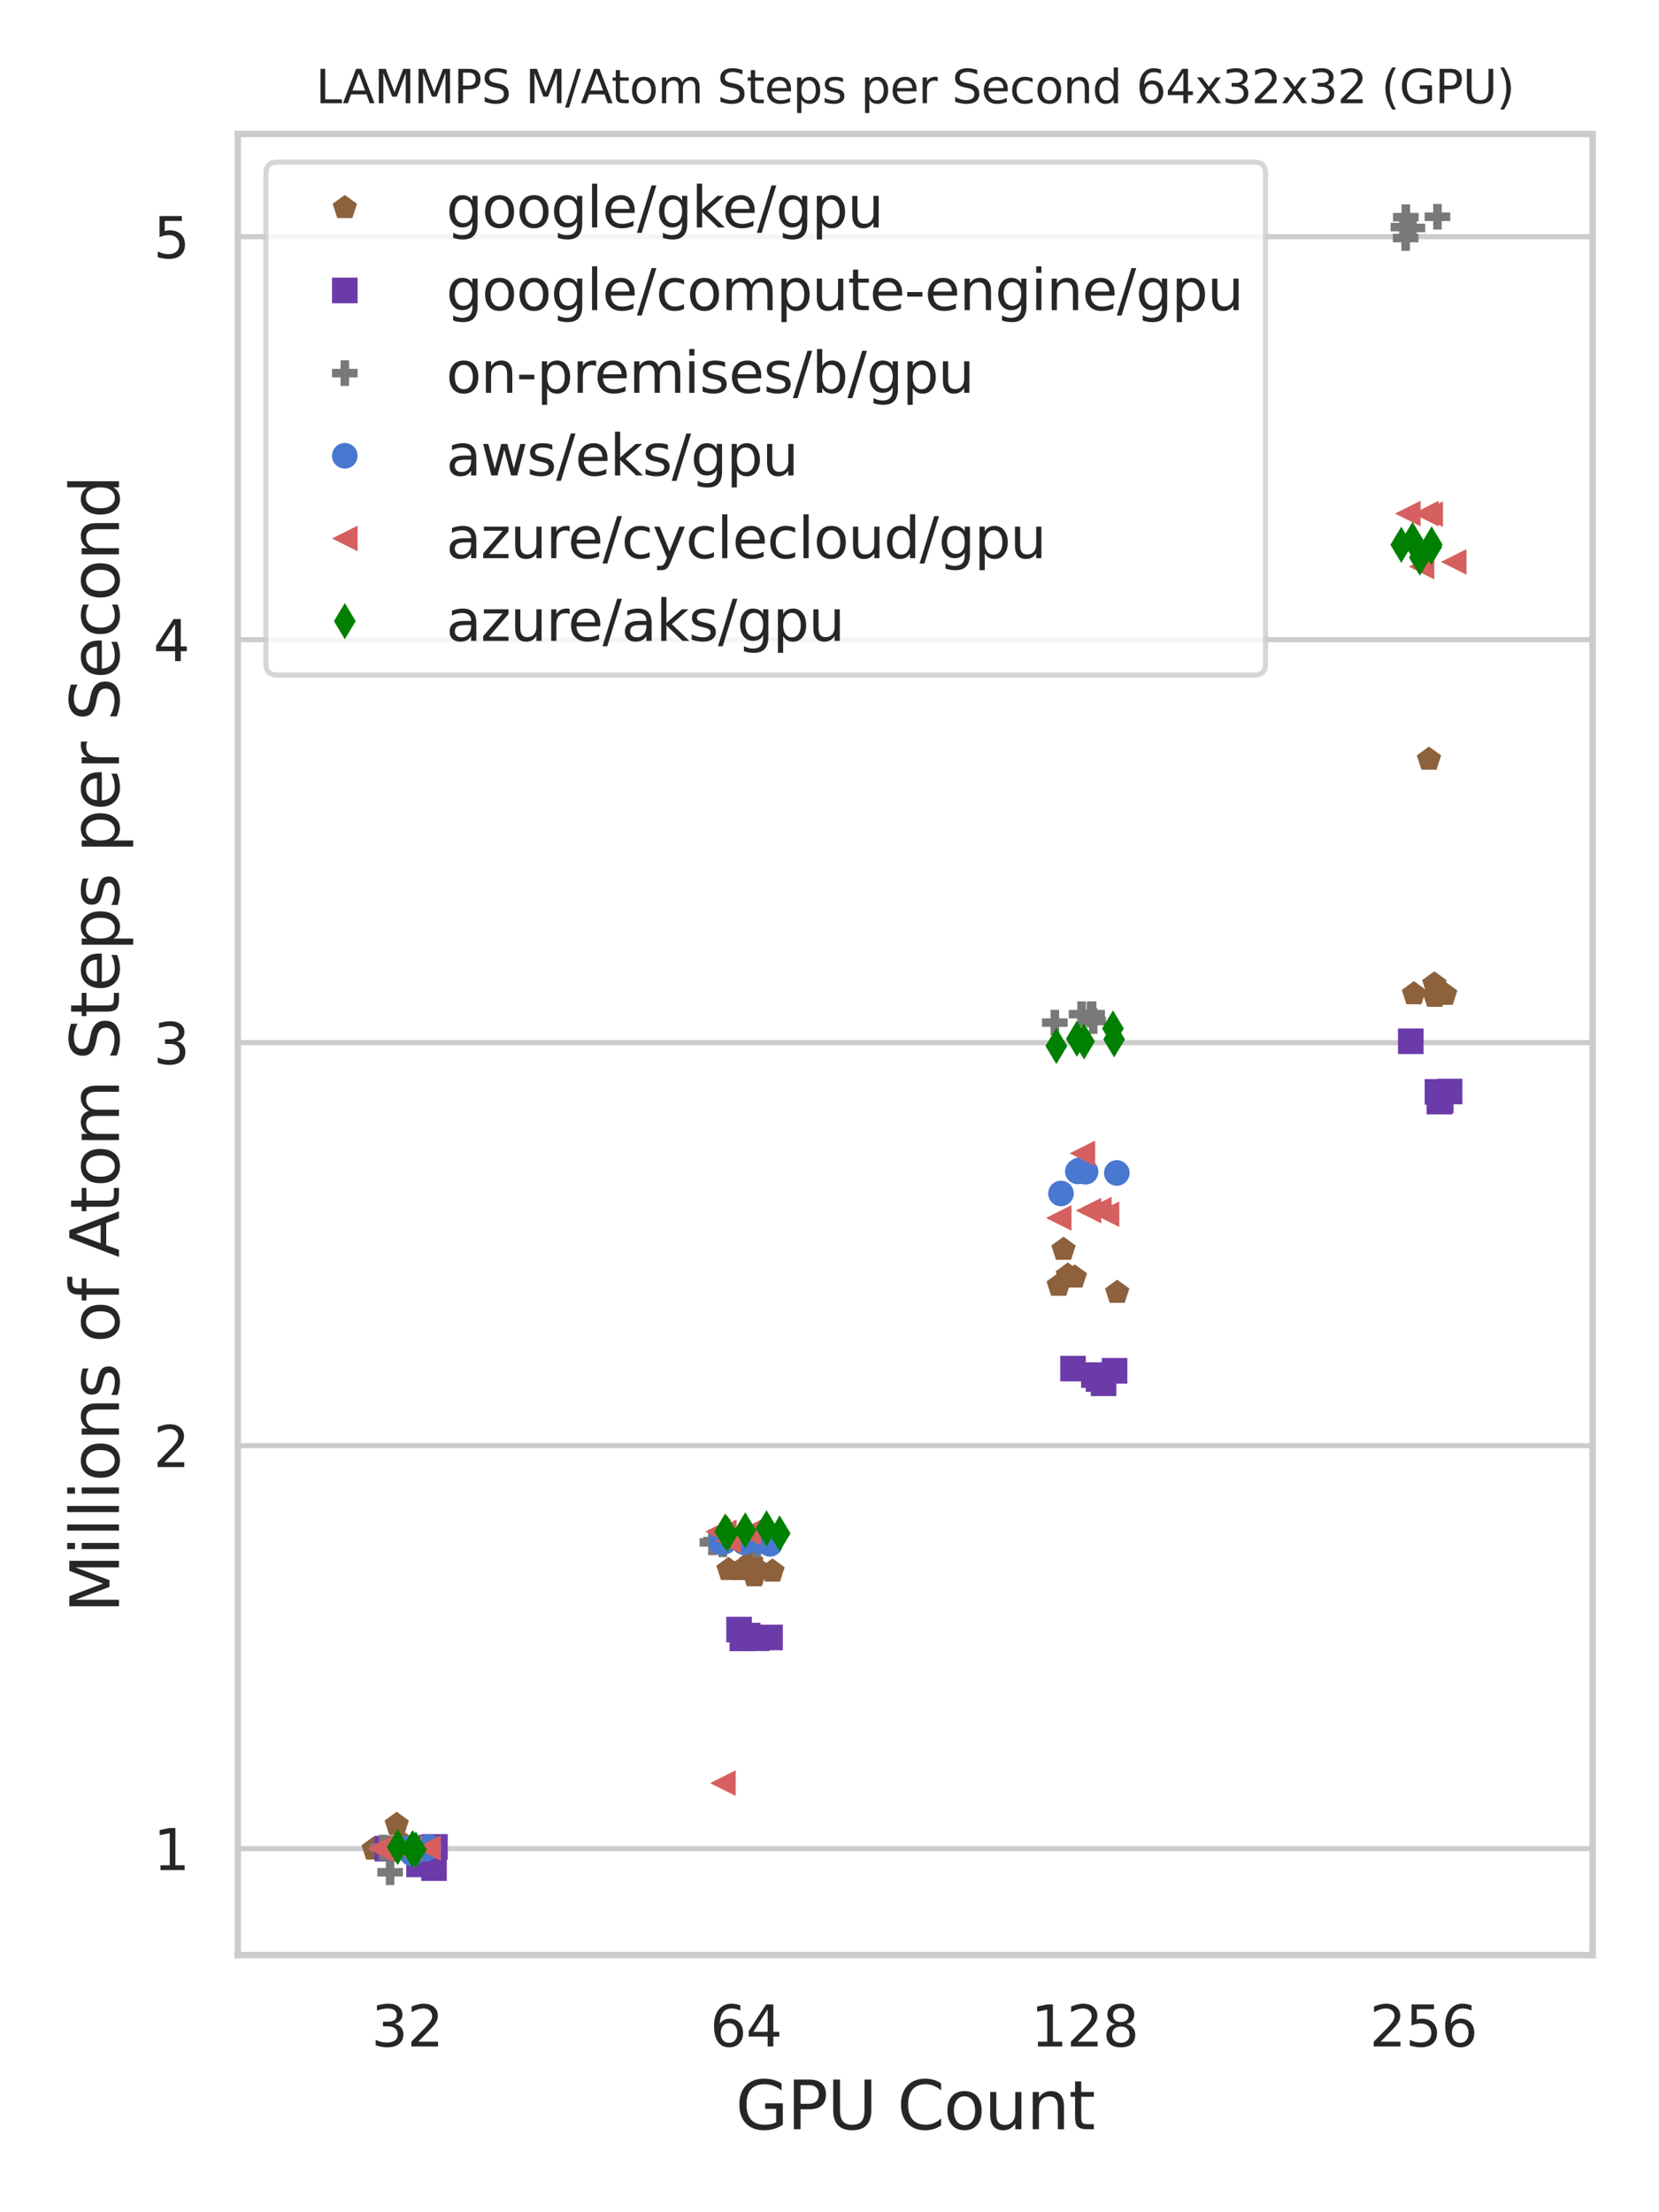 <?xml version="1.0" encoding="utf-8" standalone="no"?>
<!DOCTYPE svg PUBLIC "-//W3C//DTD SVG 1.1//EN"
  "http://www.w3.org/Graphics/SVG/1.1/DTD/svg11.dtd">
<svg xmlns:xlink="http://www.w3.org/1999/xlink" width="324pt" height="432pt" viewBox="0 0 324 432" xmlns="http://www.w3.org/2000/svg" version="1.1">
 <defs>
  <style type="text/css">*{stroke-linejoin: round; stroke-linecap: butt}</style>
 </defs>
 <g id="figure_1">
  <g id="patch_1">
   <path d="M 0 432 
L 324 432 
L 324 0 
L 0 0 
z
" style="fill: #ffffff"/>
  </g>
  <g id="axes_1">
   <g id="patch_2">
    <path d="M 46.44 381.78 
L 311.04 381.78 
L 311.04 26.16 
L 46.44 26.16 
z
" style="fill: #ffffff"/>
   </g>
   <g id="matplotlib.axis_1">
    <g id="xtick_1">
     <g id="text_1">
      <!-- 32 -->
      <g style="fill: #262626" transform="translate(72.516 399.638) scale(0.11 -0.11)">
       <defs>
        <path id="DejaVuSans-33" d="M 2597 2516 
Q 3050 2419 3304 2112 
Q 3559 1806 3559 1356 
Q 3559 666 3084 287 
Q 2609 -91 1734 -91 
Q 1441 -91 1130 -33 
Q 819 25 488 141 
L 488 750 
Q 750 597 1062 519 
Q 1375 441 1716 441 
Q 2309 441 2620 675 
Q 2931 909 2931 1356 
Q 2931 1769 2642 2001 
Q 2353 2234 1838 2234 
L 1294 2234 
L 1294 2753 
L 1863 2753 
Q 2328 2753 2575 2939 
Q 2822 3125 2822 3475 
Q 2822 3834 2567 4026 
Q 2313 4219 1838 4219 
Q 1578 4219 1281 4162 
Q 984 4106 628 3988 
L 628 4550 
Q 988 4650 1302 4700 
Q 1616 4750 1894 4750 
Q 2613 4750 3031 4423 
Q 3450 4097 3450 3541 
Q 3450 3153 3228 2886 
Q 3006 2619 2597 2516 
z
" transform="scale(0.016)"/>
        <path id="DejaVuSans-32" d="M 1228 531 
L 3431 531 
L 3431 0 
L 469 0 
L 469 531 
Q 828 903 1448 1529 
Q 2069 2156 2228 2338 
Q 2531 2678 2651 2914 
Q 2772 3150 2772 3378 
Q 2772 3750 2511 3984 
Q 2250 4219 1831 4219 
Q 1534 4219 1204 4116 
Q 875 4013 500 3803 
L 500 4441 
Q 881 4594 1212 4672 
Q 1544 4750 1819 4750 
Q 2544 4750 2975 4387 
Q 3406 4025 3406 3419 
Q 3406 3131 3298 2873 
Q 3191 2616 2906 2266 
Q 2828 2175 2409 1742 
Q 1991 1309 1228 531 
z
" transform="scale(0.016)"/>
       </defs>
       <use xlink:href="#DejaVuSans-33"/>
       <use xlink:href="#DejaVuSans-32" x="63.623"/>
      </g>
     </g>
    </g>
    <g id="xtick_2">
     <g id="text_2">
      <!-- 64 -->
      <g style="fill: #262626" transform="translate(138.666 399.638) scale(0.11 -0.11)">
       <defs>
        <path id="DejaVuSans-36" d="M 2113 2584 
Q 1688 2584 1439 2293 
Q 1191 2003 1191 1497 
Q 1191 994 1439 701 
Q 1688 409 2113 409 
Q 2538 409 2786 701 
Q 3034 994 3034 1497 
Q 3034 2003 2786 2293 
Q 2538 2584 2113 2584 
z
M 3366 4563 
L 3366 3988 
Q 3128 4100 2886 4159 
Q 2644 4219 2406 4219 
Q 1781 4219 1451 3797 
Q 1122 3375 1075 2522 
Q 1259 2794 1537 2939 
Q 1816 3084 2150 3084 
Q 2853 3084 3261 2657 
Q 3669 2231 3669 1497 
Q 3669 778 3244 343 
Q 2819 -91 2113 -91 
Q 1303 -91 875 529 
Q 447 1150 447 2328 
Q 447 3434 972 4092 
Q 1497 4750 2381 4750 
Q 2619 4750 2861 4703 
Q 3103 4656 3366 4563 
z
" transform="scale(0.016)"/>
        <path id="DejaVuSans-34" d="M 2419 4116 
L 825 1625 
L 2419 1625 
L 2419 4116 
z
M 2253 4666 
L 3047 4666 
L 3047 1625 
L 3713 1625 
L 3713 1100 
L 3047 1100 
L 3047 0 
L 2419 0 
L 2419 1100 
L 313 1100 
L 313 1709 
L 2253 4666 
z
" transform="scale(0.016)"/>
       </defs>
       <use xlink:href="#DejaVuSans-36"/>
       <use xlink:href="#DejaVuSans-34" x="63.623"/>
      </g>
     </g>
    </g>
    <g id="xtick_3">
     <g id="text_3">
      <!-- 128 -->
      <g style="fill: #262626" transform="translate(201.317 399.638) scale(0.11 -0.11)">
       <defs>
        <path id="DejaVuSans-31" d="M 794 531 
L 1825 531 
L 1825 4091 
L 703 3866 
L 703 4441 
L 1819 4666 
L 2450 4666 
L 2450 531 
L 3481 531 
L 3481 0 
L 794 0 
L 794 531 
z
" transform="scale(0.016)"/>
        <path id="DejaVuSans-38" d="M 2034 2216 
Q 1584 2216 1326 1975 
Q 1069 1734 1069 1313 
Q 1069 891 1326 650 
Q 1584 409 2034 409 
Q 2484 409 2743 651 
Q 3003 894 3003 1313 
Q 3003 1734 2745 1975 
Q 2488 2216 2034 2216 
z
M 1403 2484 
Q 997 2584 770 2862 
Q 544 3141 544 3541 
Q 544 4100 942 4425 
Q 1341 4750 2034 4750 
Q 2731 4750 3128 4425 
Q 3525 4100 3525 3541 
Q 3525 3141 3298 2862 
Q 3072 2584 2669 2484 
Q 3125 2378 3379 2068 
Q 3634 1759 3634 1313 
Q 3634 634 3220 271 
Q 2806 -91 2034 -91 
Q 1263 -91 848 271 
Q 434 634 434 1313 
Q 434 1759 690 2068 
Q 947 2378 1403 2484 
z
M 1172 3481 
Q 1172 3119 1398 2916 
Q 1625 2713 2034 2713 
Q 2441 2713 2670 2916 
Q 2900 3119 2900 3481 
Q 2900 3844 2670 4047 
Q 2441 4250 2034 4250 
Q 1625 4250 1398 4047 
Q 1172 3844 1172 3481 
z
" transform="scale(0.016)"/>
       </defs>
       <use xlink:href="#DejaVuSans-31"/>
       <use xlink:href="#DejaVuSans-32" x="63.623"/>
       <use xlink:href="#DejaVuSans-38" x="127.246"/>
      </g>
     </g>
    </g>
    <g id="xtick_4">
     <g id="text_4">
      <!-- 256 -->
      <g style="fill: #262626" transform="translate(267.467 399.638) scale(0.11 -0.11)">
       <defs>
        <path id="DejaVuSans-35" d="M 691 4666 
L 3169 4666 
L 3169 4134 
L 1269 4134 
L 1269 2991 
Q 1406 3038 1543 3061 
Q 1681 3084 1819 3084 
Q 2600 3084 3056 2656 
Q 3513 2228 3513 1497 
Q 3513 744 3044 326 
Q 2575 -91 1722 -91 
Q 1428 -91 1123 -41 
Q 819 9 494 109 
L 494 744 
Q 775 591 1075 516 
Q 1375 441 1709 441 
Q 2250 441 2565 725 
Q 2881 1009 2881 1497 
Q 2881 1984 2565 2268 
Q 2250 2553 1709 2553 
Q 1456 2553 1204 2497 
Q 953 2441 691 2322 
L 691 4666 
z
" transform="scale(0.016)"/>
       </defs>
       <use xlink:href="#DejaVuSans-32"/>
       <use xlink:href="#DejaVuSans-35" x="63.623"/>
       <use xlink:href="#DejaVuSans-36" x="127.246"/>
      </g>
     </g>
    </g>
    <g id="text_5">
     <!-- GPU Count -->
     <g style="fill: #262626" transform="translate(143.658 415.804) scale(0.13 -0.13)">
      <defs>
       <path id="DejaVuSans-47" d="M 3809 666 
L 3809 1919 
L 2778 1919 
L 2778 2438 
L 4434 2438 
L 4434 434 
Q 4069 175 3628 42 
Q 3188 -91 2688 -91 
Q 1594 -91 976 548 
Q 359 1188 359 2328 
Q 359 3472 976 4111 
Q 1594 4750 2688 4750 
Q 3144 4750 3555 4637 
Q 3966 4525 4313 4306 
L 4313 3634 
Q 3963 3931 3569 4081 
Q 3175 4231 2741 4231 
Q 1884 4231 1454 3753 
Q 1025 3275 1025 2328 
Q 1025 1384 1454 906 
Q 1884 428 2741 428 
Q 3075 428 3337 486 
Q 3600 544 3809 666 
z
" transform="scale(0.016)"/>
       <path id="DejaVuSans-50" d="M 1259 4147 
L 1259 2394 
L 2053 2394 
Q 2494 2394 2734 2622 
Q 2975 2850 2975 3272 
Q 2975 3691 2734 3919 
Q 2494 4147 2053 4147 
L 1259 4147 
z
M 628 4666 
L 2053 4666 
Q 2838 4666 3239 4311 
Q 3641 3956 3641 3272 
Q 3641 2581 3239 2228 
Q 2838 1875 2053 1875 
L 1259 1875 
L 1259 0 
L 628 0 
L 628 4666 
z
" transform="scale(0.016)"/>
       <path id="DejaVuSans-55" d="M 556 4666 
L 1191 4666 
L 1191 1831 
Q 1191 1081 1462 751 
Q 1734 422 2344 422 
Q 2950 422 3222 751 
Q 3494 1081 3494 1831 
L 3494 4666 
L 4128 4666 
L 4128 1753 
Q 4128 841 3676 375 
Q 3225 -91 2344 -91 
Q 1459 -91 1007 375 
Q 556 841 556 1753 
L 556 4666 
z
" transform="scale(0.016)"/>
       <path id="DejaVuSans-20" transform="scale(0.016)"/>
       <path id="DejaVuSans-43" d="M 4122 4306 
L 4122 3641 
Q 3803 3938 3442 4084 
Q 3081 4231 2675 4231 
Q 1875 4231 1450 3742 
Q 1025 3253 1025 2328 
Q 1025 1406 1450 917 
Q 1875 428 2675 428 
Q 3081 428 3442 575 
Q 3803 722 4122 1019 
L 4122 359 
Q 3791 134 3420 21 
Q 3050 -91 2638 -91 
Q 1578 -91 968 557 
Q 359 1206 359 2328 
Q 359 3453 968 4101 
Q 1578 4750 2638 4750 
Q 3056 4750 3426 4639 
Q 3797 4528 4122 4306 
z
" transform="scale(0.016)"/>
       <path id="DejaVuSans-6f" d="M 1959 3097 
Q 1497 3097 1228 2736 
Q 959 2375 959 1747 
Q 959 1119 1226 758 
Q 1494 397 1959 397 
Q 2419 397 2687 759 
Q 2956 1122 2956 1747 
Q 2956 2369 2687 2733 
Q 2419 3097 1959 3097 
z
M 1959 3584 
Q 2709 3584 3137 3096 
Q 3566 2609 3566 1747 
Q 3566 888 3137 398 
Q 2709 -91 1959 -91 
Q 1206 -91 779 398 
Q 353 888 353 1747 
Q 353 2609 779 3096 
Q 1206 3584 1959 3584 
z
" transform="scale(0.016)"/>
       <path id="DejaVuSans-75" d="M 544 1381 
L 544 3500 
L 1119 3500 
L 1119 1403 
Q 1119 906 1312 657 
Q 1506 409 1894 409 
Q 2359 409 2629 706 
Q 2900 1003 2900 1516 
L 2900 3500 
L 3475 3500 
L 3475 0 
L 2900 0 
L 2900 538 
Q 2691 219 2414 64 
Q 2138 -91 1772 -91 
Q 1169 -91 856 284 
Q 544 659 544 1381 
z
M 1991 3584 
L 1991 3584 
z
" transform="scale(0.016)"/>
       <path id="DejaVuSans-6e" d="M 3513 2113 
L 3513 0 
L 2938 0 
L 2938 2094 
Q 2938 2591 2744 2837 
Q 2550 3084 2163 3084 
Q 1697 3084 1428 2787 
Q 1159 2491 1159 1978 
L 1159 0 
L 581 0 
L 581 3500 
L 1159 3500 
L 1159 2956 
Q 1366 3272 1645 3428 
Q 1925 3584 2291 3584 
Q 2894 3584 3203 3211 
Q 3513 2838 3513 2113 
z
" transform="scale(0.016)"/>
       <path id="DejaVuSans-74" d="M 1172 4494 
L 1172 3500 
L 2356 3500 
L 2356 3053 
L 1172 3053 
L 1172 1153 
Q 1172 725 1289 603 
Q 1406 481 1766 481 
L 2356 481 
L 2356 0 
L 1766 0 
Q 1100 0 847 248 
Q 594 497 594 1153 
L 594 3053 
L 172 3053 
L 172 3500 
L 594 3500 
L 594 4494 
L 1172 4494 
z
" transform="scale(0.016)"/>
      </defs>
      <use xlink:href="#DejaVuSans-47"/>
      <use xlink:href="#DejaVuSans-50" x="77.49"/>
      <use xlink:href="#DejaVuSans-55" x="137.793"/>
      <use xlink:href="#DejaVuSans-20" x="210.986"/>
      <use xlink:href="#DejaVuSans-43" x="242.773"/>
      <use xlink:href="#DejaVuSans-6f" x="312.598"/>
      <use xlink:href="#DejaVuSans-75" x="373.779"/>
      <use xlink:href="#DejaVuSans-6e" x="437.158"/>
      <use xlink:href="#DejaVuSans-74" x="500.537"/>
     </g>
    </g>
   </g>
   <g id="matplotlib.axis_2">
    <g id="ytick_1">
     <g id="line2d_1">
      <path d="M 46.44 361 
L 311.04 361 
" clip-path="url(#pcc253fb144)" style="fill: none; stroke: #cccccc; stroke-linecap: round"/>
     </g>
     <g id="text_6">
      <!-- 1 -->
      <g style="fill: #262626" transform="translate(29.941 365.179) scale(0.11 -0.11)">
       <use xlink:href="#DejaVuSans-31"/>
      </g>
     </g>
    </g>
    <g id="ytick_2">
     <g id="line2d_2">
      <path d="M 46.44 282.306 
L 311.04 282.306 
" clip-path="url(#pcc253fb144)" style="fill: none; stroke: #cccccc; stroke-linecap: round"/>
     </g>
     <g id="text_7">
      <!-- 2 -->
      <g style="fill: #262626" transform="translate(29.941 286.485) scale(0.11 -0.11)">
       <use xlink:href="#DejaVuSans-32"/>
      </g>
     </g>
    </g>
    <g id="ytick_3">
     <g id="line2d_3">
      <path d="M 46.44 203.613 
L 311.04 203.613 
" clip-path="url(#pcc253fb144)" style="fill: none; stroke: #cccccc; stroke-linecap: round"/>
     </g>
     <g id="text_8">
      <!-- 3 -->
      <g style="fill: #262626" transform="translate(29.941 207.792) scale(0.11 -0.11)">
       <use xlink:href="#DejaVuSans-33"/>
      </g>
     </g>
    </g>
    <g id="ytick_4">
     <g id="line2d_4">
      <path d="M 46.44 124.92 
L 311.04 124.92 
" clip-path="url(#pcc253fb144)" style="fill: none; stroke: #cccccc; stroke-linecap: round"/>
     </g>
     <g id="text_9">
      <!-- 4 -->
      <g style="fill: #262626" transform="translate(29.941 129.099) scale(0.11 -0.11)">
       <use xlink:href="#DejaVuSans-34"/>
      </g>
     </g>
    </g>
    <g id="ytick_5">
     <g id="line2d_5">
      <path d="M 46.44 46.226 
L 311.04 46.226 
" clip-path="url(#pcc253fb144)" style="fill: none; stroke: #cccccc; stroke-linecap: round"/>
     </g>
     <g id="text_10">
      <!-- 5 -->
      <g style="fill: #262626" transform="translate(29.941 50.405) scale(0.11 -0.11)">
       <use xlink:href="#DejaVuSans-35"/>
      </g>
     </g>
    </g>
    <g id="text_11">
     <!-- Millions of Atom Steps per Second -->
     <g style="fill: #262626" transform="translate(23.238 314.976) rotate(-90) scale(0.13 -0.13)">
      <defs>
       <path id="DejaVuSans-4d" d="M 628 4666 
L 1569 4666 
L 2759 1491 
L 3956 4666 
L 4897 4666 
L 4897 0 
L 4281 0 
L 4281 4097 
L 3078 897 
L 2444 897 
L 1241 4097 
L 1241 0 
L 628 0 
L 628 4666 
z
" transform="scale(0.016)"/>
       <path id="DejaVuSans-69" d="M 603 3500 
L 1178 3500 
L 1178 0 
L 603 0 
L 603 3500 
z
M 603 4863 
L 1178 4863 
L 1178 4134 
L 603 4134 
L 603 4863 
z
" transform="scale(0.016)"/>
       <path id="DejaVuSans-6c" d="M 603 4863 
L 1178 4863 
L 1178 0 
L 603 0 
L 603 4863 
z
" transform="scale(0.016)"/>
       <path id="DejaVuSans-73" d="M 2834 3397 
L 2834 2853 
Q 2591 2978 2328 3040 
Q 2066 3103 1784 3103 
Q 1356 3103 1142 2972 
Q 928 2841 928 2578 
Q 928 2378 1081 2264 
Q 1234 2150 1697 2047 
L 1894 2003 
Q 2506 1872 2764 1633 
Q 3022 1394 3022 966 
Q 3022 478 2636 193 
Q 2250 -91 1575 -91 
Q 1294 -91 989 -36 
Q 684 19 347 128 
L 347 722 
Q 666 556 975 473 
Q 1284 391 1588 391 
Q 1994 391 2212 530 
Q 2431 669 2431 922 
Q 2431 1156 2273 1281 
Q 2116 1406 1581 1522 
L 1381 1569 
Q 847 1681 609 1914 
Q 372 2147 372 2553 
Q 372 3047 722 3315 
Q 1072 3584 1716 3584 
Q 2034 3584 2315 3537 
Q 2597 3491 2834 3397 
z
" transform="scale(0.016)"/>
       <path id="DejaVuSans-66" d="M 2375 4863 
L 2375 4384 
L 1825 4384 
Q 1516 4384 1395 4259 
Q 1275 4134 1275 3809 
L 1275 3500 
L 2222 3500 
L 2222 3053 
L 1275 3053 
L 1275 0 
L 697 0 
L 697 3053 
L 147 3053 
L 147 3500 
L 697 3500 
L 697 3744 
Q 697 4328 969 4595 
Q 1241 4863 1831 4863 
L 2375 4863 
z
" transform="scale(0.016)"/>
       <path id="DejaVuSans-41" d="M 2188 4044 
L 1331 1722 
L 3047 1722 
L 2188 4044 
z
M 1831 4666 
L 2547 4666 
L 4325 0 
L 3669 0 
L 3244 1197 
L 1141 1197 
L 716 0 
L 50 0 
L 1831 4666 
z
" transform="scale(0.016)"/>
       <path id="DejaVuSans-6d" d="M 3328 2828 
Q 3544 3216 3844 3400 
Q 4144 3584 4550 3584 
Q 5097 3584 5394 3201 
Q 5691 2819 5691 2113 
L 5691 0 
L 5113 0 
L 5113 2094 
Q 5113 2597 4934 2840 
Q 4756 3084 4391 3084 
Q 3944 3084 3684 2787 
Q 3425 2491 3425 1978 
L 3425 0 
L 2847 0 
L 2847 2094 
Q 2847 2600 2669 2842 
Q 2491 3084 2119 3084 
Q 1678 3084 1418 2786 
Q 1159 2488 1159 1978 
L 1159 0 
L 581 0 
L 581 3500 
L 1159 3500 
L 1159 2956 
Q 1356 3278 1631 3431 
Q 1906 3584 2284 3584 
Q 2666 3584 2933 3390 
Q 3200 3197 3328 2828 
z
" transform="scale(0.016)"/>
       <path id="DejaVuSans-53" d="M 3425 4513 
L 3425 3897 
Q 3066 4069 2747 4153 
Q 2428 4238 2131 4238 
Q 1616 4238 1336 4038 
Q 1056 3838 1056 3469 
Q 1056 3159 1242 3001 
Q 1428 2844 1947 2747 
L 2328 2669 
Q 3034 2534 3370 2195 
Q 3706 1856 3706 1288 
Q 3706 609 3251 259 
Q 2797 -91 1919 -91 
Q 1588 -91 1214 -16 
Q 841 59 441 206 
L 441 856 
Q 825 641 1194 531 
Q 1563 422 1919 422 
Q 2459 422 2753 634 
Q 3047 847 3047 1241 
Q 3047 1584 2836 1778 
Q 2625 1972 2144 2069 
L 1759 2144 
Q 1053 2284 737 2584 
Q 422 2884 422 3419 
Q 422 4038 858 4394 
Q 1294 4750 2059 4750 
Q 2388 4750 2728 4690 
Q 3069 4631 3425 4513 
z
" transform="scale(0.016)"/>
       <path id="DejaVuSans-65" d="M 3597 1894 
L 3597 1613 
L 953 1613 
Q 991 1019 1311 708 
Q 1631 397 2203 397 
Q 2534 397 2845 478 
Q 3156 559 3463 722 
L 3463 178 
Q 3153 47 2828 -22 
Q 2503 -91 2169 -91 
Q 1331 -91 842 396 
Q 353 884 353 1716 
Q 353 2575 817 3079 
Q 1281 3584 2069 3584 
Q 2775 3584 3186 3129 
Q 3597 2675 3597 1894 
z
M 3022 2063 
Q 3016 2534 2758 2815 
Q 2500 3097 2075 3097 
Q 1594 3097 1305 2825 
Q 1016 2553 972 2059 
L 3022 2063 
z
" transform="scale(0.016)"/>
       <path id="DejaVuSans-70" d="M 1159 525 
L 1159 -1331 
L 581 -1331 
L 581 3500 
L 1159 3500 
L 1159 2969 
Q 1341 3281 1617 3432 
Q 1894 3584 2278 3584 
Q 2916 3584 3314 3078 
Q 3713 2572 3713 1747 
Q 3713 922 3314 415 
Q 2916 -91 2278 -91 
Q 1894 -91 1617 61 
Q 1341 213 1159 525 
z
M 3116 1747 
Q 3116 2381 2855 2742 
Q 2594 3103 2138 3103 
Q 1681 3103 1420 2742 
Q 1159 2381 1159 1747 
Q 1159 1113 1420 752 
Q 1681 391 2138 391 
Q 2594 391 2855 752 
Q 3116 1113 3116 1747 
z
" transform="scale(0.016)"/>
       <path id="DejaVuSans-72" d="M 2631 2963 
Q 2534 3019 2420 3045 
Q 2306 3072 2169 3072 
Q 1681 3072 1420 2755 
Q 1159 2438 1159 1844 
L 1159 0 
L 581 0 
L 581 3500 
L 1159 3500 
L 1159 2956 
Q 1341 3275 1631 3429 
Q 1922 3584 2338 3584 
Q 2397 3584 2469 3576 
Q 2541 3569 2628 3553 
L 2631 2963 
z
" transform="scale(0.016)"/>
       <path id="DejaVuSans-63" d="M 3122 3366 
L 3122 2828 
Q 2878 2963 2633 3030 
Q 2388 3097 2138 3097 
Q 1578 3097 1268 2742 
Q 959 2388 959 1747 
Q 959 1106 1268 751 
Q 1578 397 2138 397 
Q 2388 397 2633 464 
Q 2878 531 3122 666 
L 3122 134 
Q 2881 22 2623 -34 
Q 2366 -91 2075 -91 
Q 1284 -91 818 406 
Q 353 903 353 1747 
Q 353 2603 823 3093 
Q 1294 3584 2113 3584 
Q 2378 3584 2631 3529 
Q 2884 3475 3122 3366 
z
" transform="scale(0.016)"/>
       <path id="DejaVuSans-64" d="M 2906 2969 
L 2906 4863 
L 3481 4863 
L 3481 0 
L 2906 0 
L 2906 525 
Q 2725 213 2448 61 
Q 2172 -91 1784 -91 
Q 1150 -91 751 415 
Q 353 922 353 1747 
Q 353 2572 751 3078 
Q 1150 3584 1784 3584 
Q 2172 3584 2448 3432 
Q 2725 3281 2906 2969 
z
M 947 1747 
Q 947 1113 1208 752 
Q 1469 391 1925 391 
Q 2381 391 2643 752 
Q 2906 1113 2906 1747 
Q 2906 2381 2643 2742 
Q 2381 3103 1925 3103 
Q 1469 3103 1208 2742 
Q 947 2381 947 1747 
z
" transform="scale(0.016)"/>
      </defs>
      <use xlink:href="#DejaVuSans-4d"/>
      <use xlink:href="#DejaVuSans-69" x="86.279"/>
      <use xlink:href="#DejaVuSans-6c" x="114.062"/>
      <use xlink:href="#DejaVuSans-6c" x="141.846"/>
      <use xlink:href="#DejaVuSans-69" x="169.629"/>
      <use xlink:href="#DejaVuSans-6f" x="197.412"/>
      <use xlink:href="#DejaVuSans-6e" x="258.594"/>
      <use xlink:href="#DejaVuSans-73" x="321.973"/>
      <use xlink:href="#DejaVuSans-20" x="374.072"/>
      <use xlink:href="#DejaVuSans-6f" x="405.859"/>
      <use xlink:href="#DejaVuSans-66" x="467.041"/>
      <use xlink:href="#DejaVuSans-20" x="502.246"/>
      <use xlink:href="#DejaVuSans-41" x="534.033"/>
      <use xlink:href="#DejaVuSans-74" x="600.691"/>
      <use xlink:href="#DejaVuSans-6f" x="639.9"/>
      <use xlink:href="#DejaVuSans-6d" x="701.082"/>
      <use xlink:href="#DejaVuSans-20" x="798.494"/>
      <use xlink:href="#DejaVuSans-53" x="830.281"/>
      <use xlink:href="#DejaVuSans-74" x="893.758"/>
      <use xlink:href="#DejaVuSans-65" x="932.967"/>
      <use xlink:href="#DejaVuSans-70" x="994.49"/>
      <use xlink:href="#DejaVuSans-73" x="1057.967"/>
      <use xlink:href="#DejaVuSans-20" x="1110.066"/>
      <use xlink:href="#DejaVuSans-70" x="1141.854"/>
      <use xlink:href="#DejaVuSans-65" x="1205.33"/>
      <use xlink:href="#DejaVuSans-72" x="1266.854"/>
      <use xlink:href="#DejaVuSans-20" x="1307.967"/>
      <use xlink:href="#DejaVuSans-53" x="1339.754"/>
      <use xlink:href="#DejaVuSans-65" x="1403.23"/>
      <use xlink:href="#DejaVuSans-63" x="1464.754"/>
      <use xlink:href="#DejaVuSans-6f" x="1519.734"/>
      <use xlink:href="#DejaVuSans-6e" x="1580.916"/>
      <use xlink:href="#DejaVuSans-64" x="1644.295"/>
     </g>
    </g>
   </g>
   <g id="patch_3">
    <path d="M 46.44 381.78 
L 46.44 26.16 
" style="fill: none; stroke: #cccccc; stroke-width: 1.25; stroke-linejoin: miter; stroke-linecap: square"/>
   </g>
   <g id="patch_4">
    <path d="M 311.04 381.78 
L 311.04 26.16 
" style="fill: none; stroke: #cccccc; stroke-width: 1.25; stroke-linejoin: miter; stroke-linecap: square"/>
   </g>
   <g id="patch_5">
    <path d="M 46.44 381.78 
L 311.04 381.78 
" style="fill: none; stroke: #cccccc; stroke-width: 1.25; stroke-linejoin: miter; stroke-linecap: square"/>
   </g>
   <g id="patch_6">
    <path d="M 46.44 26.16 
L 311.04 26.16 
" style="fill: none; stroke: #cccccc; stroke-width: 1.25; stroke-linejoin: miter; stroke-linecap: square"/>
   </g>
   <g id="PathCollection_1">
    <defs>
     <path id="C0_0_450d309484" d="M 0 -2.5 
L -2.378 -0.773 
L -1.469 2.023 
L 1.469 2.023 
L 2.378 -0.773 
z
"/>
    </defs>
    <g clip-path="url(#pcc253fb144)">
     <use xlink:href="#C0_0_450d309484" x="78.622" y="359.986" style="fill: #8c613c"/>
    </g>
    <g clip-path="url(#pcc253fb144)">
     <use xlink:href="#C0_0_450d309484" x="72.979" y="361.108" style="fill: #8c613c"/>
    </g>
    <g clip-path="url(#pcc253fb144)">
     <use xlink:href="#C0_0_450d309484" x="78.491" y="361.215" style="fill: #8c613c"/>
    </g>
    <g clip-path="url(#pcc253fb144)">
     <use xlink:href="#C0_0_450d309484" x="75.984" y="361.329" style="fill: #8c613c"/>
    </g>
    <g clip-path="url(#pcc253fb144)">
     <use xlink:href="#C0_0_450d309484" x="74.267" y="360.891" style="fill: #8c613c"/>
    </g>
    <g clip-path="url(#pcc253fb144)">
     <use xlink:href="#C0_0_450d309484" x="77.477" y="356.295" style="fill: #8c613c"/>
    </g>
   </g>
   <g id="PathCollection_2">
    <defs>
     <path id="C1_0_251143fe8f" d="M 0 -2.5 
L -2.378 -0.773 
L -1.469 2.023 
L 1.469 2.023 
L 2.378 -0.773 
z
"/>
    </defs>
    <g clip-path="url(#pcc253fb144)">
     <use xlink:href="#C1_0_251143fe8f" x="146.738" y="304.996" style="fill: #8c613c"/>
    </g>
    <g clip-path="url(#pcc253fb144)">
     <use xlink:href="#C1_0_251143fe8f" x="150.865" y="306.827" style="fill: #8c613c"/>
    </g>
    <g clip-path="url(#pcc253fb144)">
     <use xlink:href="#C1_0_251143fe8f" x="144.726" y="306.537" style="fill: #8c613c"/>
    </g>
    <g clip-path="url(#pcc253fb144)">
     <use xlink:href="#C1_0_251143fe8f" x="147.618" y="306.242" style="fill: #8c613c"/>
    </g>
    <g clip-path="url(#pcc253fb144)">
     <use xlink:href="#C1_0_251143fe8f" x="147.32" y="307.753" style="fill: #8c613c"/>
    </g>
    <g clip-path="url(#pcc253fb144)">
     <use xlink:href="#C1_0_251143fe8f" x="142.279" y="306.522" style="fill: #8c613c"/>
    </g>
   </g>
   <g id="PathCollection_3">
    <defs>
     <path id="C2_0_29201361f3" d="M 0 -2.5 
L -2.378 -0.773 
L -1.469 2.023 
L 1.469 2.023 
L 2.378 -0.773 
z
"/>
    </defs>
    <g clip-path="url(#pcc253fb144)">
     <use xlink:href="#C2_0_29201361f3" x="207.706" y="243.996" style="fill: #8c613c"/>
    </g>
    <g clip-path="url(#pcc253fb144)">
     <use xlink:href="#C2_0_29201361f3" x="206.758" y="251.018" style="fill: #8c613c"/>
    </g>
    <g clip-path="url(#pcc253fb144)">
     <use xlink:href="#C2_0_29201361f3" x="209.918" y="249.411" style="fill: #8c613c"/>
    </g>
    <g clip-path="url(#pcc253fb144)">
     <use xlink:href="#C2_0_29201361f3" x="208.55" y="249.032" style="fill: #8c613c"/>
    </g>
    <g clip-path="url(#pcc253fb144)">
     <use xlink:href="#C2_0_29201361f3" x="218.184" y="252.393" style="fill: #8c613c"/>
    </g>
   </g>
   <g id="PathCollection_4">
    <defs>
     <path id="C3_0_c66d2b332b" d="M 0 -2.5 
L -2.378 -0.773 
L -1.469 2.023 
L 1.469 2.023 
L 2.378 -0.773 
z
"/>
    </defs>
    <g clip-path="url(#pcc253fb144)">
     <use xlink:href="#C3_0_c66d2b332b" x="279.077" y="148.289" style="fill: #8c613c"/>
    </g>
    <g clip-path="url(#pcc253fb144)">
     <use xlink:href="#C3_0_c66d2b332b" x="280.195" y="194.583" style="fill: #8c613c"/>
    </g>
    <g clip-path="url(#pcc253fb144)">
     <use xlink:href="#C3_0_c66d2b332b" x="282.242" y="194.196" style="fill: #8c613c"/>
    </g>
    <g clip-path="url(#pcc253fb144)">
     <use xlink:href="#C3_0_c66d2b332b" x="276.143" y="194.09" style="fill: #8c613c"/>
    </g>
    <g clip-path="url(#pcc253fb144)">
     <use xlink:href="#C3_0_c66d2b332b" x="280.127" y="192.175" style="fill: #8c613c"/>
    </g>
   </g>
   <g id="line2d_6"/>
   <g id="PathCollection_5">
    <path d="M 81.791 363.288 
L 86.791 363.288 
L 86.791 358.288 
L 81.791 358.288 
z
" clip-path="url(#pcc253fb144)" style="fill: #6c3baa"/>
    <path d="M 82.446 363.162 
L 87.446 363.162 
L 87.446 358.162 
L 82.446 358.162 
z
" clip-path="url(#pcc253fb144)" style="fill: #6c3baa"/>
    <path d="M 73.132 363.5 
L 78.132 363.5 
L 78.132 358.5 
L 73.132 358.5 
z
" clip-path="url(#pcc253fb144)" style="fill: #6c3baa"/>
    <path d="M 79.338 366.576 
L 84.338 366.576 
L 84.338 361.576 
L 79.338 361.576 
z
" clip-path="url(#pcc253fb144)" style="fill: #6c3baa"/>
    <path d="M 82.262 367.309 
L 87.262 367.309 
L 87.262 362.309 
L 82.262 362.309 
z
" clip-path="url(#pcc253fb144)" style="fill: #6c3baa"/>
   </g>
   <g id="PathCollection_6">
    <path d="M 147.887 322.267 
L 152.887 322.267 
L 152.887 317.267 
L 147.887 317.267 
z
" clip-path="url(#pcc253fb144)" style="fill: #6c3baa"/>
    <path d="M 145.297 322.419 
L 150.297 322.419 
L 150.297 317.419 
L 145.297 317.419 
z
" clip-path="url(#pcc253fb144)" style="fill: #6c3baa"/>
    <path d="M 141.837 320.728 
L 146.837 320.728 
L 146.837 315.728 
L 141.837 315.728 
z
" clip-path="url(#pcc253fb144)" style="fill: #6c3baa"/>
    <path d="M 142.481 322.441 
L 147.481 322.441 
L 147.481 317.441 
L 142.481 317.441 
z
" clip-path="url(#pcc253fb144)" style="fill: #6c3baa"/>
    <path d="M 143.521 321.892 
L 148.521 321.892 
L 148.521 316.892 
L 143.521 316.892 
z
" clip-path="url(#pcc253fb144)" style="fill: #6c3baa"/>
   </g>
   <g id="PathCollection_7">
    <path d="M 213.024 272.63 
L 218.024 272.63 
L 218.024 267.63 
L 213.024 267.63 
z
" clip-path="url(#pcc253fb144)" style="fill: #6c3baa"/>
    <path d="M 212.047 271.805 
L 217.047 271.805 
L 217.047 266.805 
L 212.047 266.805 
z
" clip-path="url(#pcc253fb144)" style="fill: #6c3baa"/>
    <path d="M 211.134 271.021 
L 216.134 271.021 
L 216.134 266.021 
L 211.134 266.021 
z
" clip-path="url(#pcc253fb144)" style="fill: #6c3baa"/>
    <path d="M 207.056 269.76 
L 212.056 269.76 
L 212.056 264.76 
L 207.056 264.76 
z
" clip-path="url(#pcc253fb144)" style="fill: #6c3baa"/>
    <path d="M 215.172 270.188 
L 220.172 270.188 
L 220.172 265.188 
L 215.172 265.188 
z
" clip-path="url(#pcc253fb144)" style="fill: #6c3baa"/>
   </g>
   <g id="PathCollection_8">
    <path d="M 280.595 215.65 
L 285.595 215.65 
L 285.595 210.65 
L 280.595 210.65 
z
" clip-path="url(#pcc253fb144)" style="fill: #6c3baa"/>
    <path d="M 278.605 217.625 
L 283.605 217.625 
L 283.605 212.625 
L 278.605 212.625 
z
" clip-path="url(#pcc253fb144)" style="fill: #6c3baa"/>
    <path d="M 278.881 217.419 
L 283.881 217.419 
L 283.881 212.419 
L 278.881 212.419 
z
" clip-path="url(#pcc253fb144)" style="fill: #6c3baa"/>
    <path d="M 278.236 215.722 
L 283.236 215.722 
L 283.236 210.722 
L 278.236 210.722 
z
" clip-path="url(#pcc253fb144)" style="fill: #6c3baa"/>
    <path d="M 273.026 205.837 
L 278.026 205.837 
L 278.026 200.837 
L 273.026 200.837 
z
" clip-path="url(#pcc253fb144)" style="fill: #6c3baa"/>
   </g>
   <g id="line2d_7"/>
   <g id="PathCollection_9">
    <defs>
     <path id="C4_0_48a579a3d1" d="M -0.833 2.5 
L 0.833 2.5 
L 0.833 0.833 
L 2.5 0.833 
L 2.5 -0.833 
L 0.833 -0.833 
L 0.833 -2.5 
L -0.833 -2.5 
L -0.833 -0.833 
L -2.5 -0.833 
L -2.5 0.833 
L -0.833 0.833 
z
"/>
    </defs>
    <g clip-path="url(#pcc253fb144)">
     <use xlink:href="#C4_0_48a579a3d1" x="80.369" y="361.178" style="fill: #797979"/>
    </g>
    <g clip-path="url(#pcc253fb144)">
     <use xlink:href="#C4_0_48a579a3d1" x="74.786" y="360.793" style="fill: #797979"/>
    </g>
    <g clip-path="url(#pcc253fb144)">
     <use xlink:href="#C4_0_48a579a3d1" x="76.171" y="360.993" style="fill: #797979"/>
    </g>
    <g clip-path="url(#pcc253fb144)">
     <use xlink:href="#C4_0_48a579a3d1" x="76.186" y="365.615" style="fill: #797979"/>
    </g>
    <g clip-path="url(#pcc253fb144)">
     <use xlink:href="#C4_0_48a579a3d1" x="83.062" y="361.006" style="fill: #797979"/>
    </g>
    <g clip-path="url(#pcc253fb144)">
     <use xlink:href="#C4_0_48a579a3d1" x="75.959" y="360.911" style="fill: #797979"/>
    </g>
   </g>
   <g id="PathCollection_10">
    <defs>
     <path id="C5_0_cb735ee2ed" d="M -0.833 2.5 
L 0.833 2.5 
L 0.833 0.833 
L 2.5 0.833 
L 2.5 -0.833 
L 0.833 -0.833 
L 0.833 -2.5 
L -0.833 -2.5 
L -0.833 -0.833 
L -2.5 -0.833 
L -2.5 0.833 
L -0.833 0.833 
z
"/>
    </defs>
    <g clip-path="url(#pcc253fb144)">
     <use xlink:href="#C5_0_cb735ee2ed" x="139.13" y="301.203" style="fill: #797979"/>
    </g>
    <g clip-path="url(#pcc253fb144)">
     <use xlink:href="#C5_0_cb735ee2ed" x="141.177" y="301.472" style="fill: #797979"/>
    </g>
    <g clip-path="url(#pcc253fb144)">
     <use xlink:href="#C5_0_cb735ee2ed" x="139.827" y="300.939" style="fill: #797979"/>
    </g>
    <g clip-path="url(#pcc253fb144)">
     <use xlink:href="#C5_0_cb735ee2ed" x="141.147" y="301.585" style="fill: #797979"/>
    </g>
    <g clip-path="url(#pcc253fb144)">
     <use xlink:href="#C5_0_cb735ee2ed" x="147.806" y="301.595" style="fill: #797979"/>
    </g>
   </g>
   <g id="PathCollection_11">
    <defs>
     <path id="C6_0_9a19d21caf" d="M -0.833 2.5 
L 0.833 2.5 
L 0.833 0.833 
L 2.5 0.833 
L 2.5 -0.833 
L 0.833 -0.833 
L 0.833 -2.5 
L -0.833 -2.5 
L -0.833 -0.833 
L -2.5 -0.833 
L -2.5 0.833 
L -0.833 0.833 
z
"/>
    </defs>
    <g clip-path="url(#pcc253fb144)">
     <use xlink:href="#C6_0_9a19d21caf" x="206.011" y="199.693" style="fill: #797979"/>
    </g>
    <g clip-path="url(#pcc253fb144)">
     <use xlink:href="#C6_0_9a19d21caf" x="213.504" y="199.39" style="fill: #797979"/>
    </g>
    <g clip-path="url(#pcc253fb144)">
     <use xlink:href="#C6_0_9a19d21caf" x="213.29" y="198.04" style="fill: #797979"/>
    </g>
    <g clip-path="url(#pcc253fb144)">
     <use xlink:href="#C6_0_9a19d21caf" x="213.049" y="198.111" style="fill: #797979"/>
    </g>
    <g clip-path="url(#pcc253fb144)">
     <use xlink:href="#C6_0_9a19d21caf" x="211.228" y="198.041" style="fill: #797979"/>
    </g>
   </g>
   <g id="PathCollection_12">
    <defs>
     <path id="C7_0_eadc2dbc3d" d="M -0.833 2.5 
L 0.833 2.5 
L 0.833 0.833 
L 2.5 0.833 
L 2.5 -0.833 
L 0.833 -0.833 
L 0.833 -2.5 
L -0.833 -2.5 
L -0.833 -0.833 
L -2.5 -0.833 
L -2.5 0.833 
L -0.833 0.833 
z
"/>
    </defs>
    <g clip-path="url(#pcc253fb144)">
     <use xlink:href="#C7_0_eadc2dbc3d" x="274.558" y="42.408" style="fill: #797979"/>
    </g>
    <g clip-path="url(#pcc253fb144)">
     <use xlink:href="#C7_0_eadc2dbc3d" x="275.836" y="44.513" style="fill: #797979"/>
    </g>
    <g clip-path="url(#pcc253fb144)">
     <use xlink:href="#C7_0_eadc2dbc3d" x="274.522" y="46.484" style="fill: #797979"/>
    </g>
    <g clip-path="url(#pcc253fb144)">
     <use xlink:href="#C7_0_eadc2dbc3d" x="274.087" y="44.345" style="fill: #797979"/>
    </g>
    <g clip-path="url(#pcc253fb144)">
     <use xlink:href="#C7_0_eadc2dbc3d" x="280.734" y="42.325" style="fill: #797979"/>
    </g>
   </g>
   <g id="line2d_8"/>
   <g id="PathCollection_13">
    <defs>
     <path id="C8_0_bb4643e19f" d="M 0 2.5 
C 0.663 2.5 1.299 2.237 1.768 1.768 
C 2.237 1.299 2.5 0.663 2.5 -0 
C 2.5 -0.663 2.237 -1.299 1.768 -1.768 
C 1.299 -2.237 0.663 -2.5 0 -2.5 
C -0.663 -2.5 -1.299 -2.237 -1.768 -1.768 
C -2.237 -1.299 -2.5 -0.663 -2.5 0 
C -2.5 0.663 -2.237 1.299 -1.768 1.768 
C -1.299 2.237 -0.663 2.5 0 2.5 
z
"/>
    </defs>
    <g clip-path="url(#pcc253fb144)">
     <use xlink:href="#C8_0_bb4643e19f" x="83.088" y="361.008" style="fill: #4878d0"/>
    </g>
    <g clip-path="url(#pcc253fb144)">
     <use xlink:href="#C8_0_bb4643e19f" x="80.484" y="361.957" style="fill: #4878d0"/>
    </g>
    <g clip-path="url(#pcc253fb144)">
     <use xlink:href="#C8_0_bb4643e19f" x="79.443" y="361" style="fill: #4878d0"/>
    </g>
    <g clip-path="url(#pcc253fb144)">
     <use xlink:href="#C8_0_bb4643e19f" x="83.718" y="360.714" style="fill: #4878d0"/>
    </g>
    <g clip-path="url(#pcc253fb144)">
     <use xlink:href="#C8_0_bb4643e19f" x="81.002" y="360.957" style="fill: #4878d0"/>
    </g>
   </g>
   <g id="PathCollection_14">
    <defs>
     <path id="C9_0_dd6a6f612b" d="M 0 2.5 
C 0.663 2.5 1.299 2.237 1.768 1.768 
C 2.237 1.299 2.5 0.663 2.5 -0 
C 2.5 -0.663 2.237 -1.299 1.768 -1.768 
C 1.299 -2.237 0.663 -2.5 0 -2.5 
C -0.663 -2.5 -1.299 -2.237 -1.768 -1.768 
C -2.237 -1.299 -2.5 -0.663 -2.5 0 
C -2.5 0.663 -2.237 1.299 -1.768 1.768 
C -1.299 2.237 -0.663 2.5 0 2.5 
z
"/>
    </defs>
    <g clip-path="url(#pcc253fb144)">
     <use xlink:href="#C9_0_dd6a6f612b" x="148.285" y="300.988" style="fill: #4878d0"/>
    </g>
    <g clip-path="url(#pcc253fb144)">
     <use xlink:href="#C9_0_dd6a6f612b" x="145.332" y="301.18" style="fill: #4878d0"/>
    </g>
    <g clip-path="url(#pcc253fb144)">
     <use xlink:href="#C9_0_dd6a6f612b" x="140.865" y="301.222" style="fill: #4878d0"/>
    </g>
    <g clip-path="url(#pcc253fb144)">
     <use xlink:href="#C9_0_dd6a6f612b" x="150.379" y="301.486" style="fill: #4878d0"/>
    </g>
    <g clip-path="url(#pcc253fb144)">
     <use xlink:href="#C9_0_dd6a6f612b" x="141.486" y="301.055" style="fill: #4878d0"/>
    </g>
   </g>
   <g id="PathCollection_15">
    <defs>
     <path id="Ca_0_6f80372422" d="M 0 2.5 
C 0.663 2.5 1.299 2.237 1.768 1.768 
C 2.237 1.299 2.5 0.663 2.5 -0 
C 2.5 -0.663 2.237 -1.299 1.768 -1.768 
C 1.299 -2.237 0.663 -2.5 0 -2.5 
C -0.663 -2.5 -1.299 -2.237 -1.768 -1.768 
C -2.237 -1.299 -2.5 -0.663 -2.5 0 
C -2.5 0.663 -2.237 1.299 -1.768 1.768 
C -1.299 2.237 -0.663 2.5 0 2.5 
z
"/>
    </defs>
    <g clip-path="url(#pcc253fb144)">
     <use xlink:href="#Ca_0_6f80372422" x="210.854" y="228.529" style="fill: #4878d0"/>
    </g>
    <g clip-path="url(#pcc253fb144)">
     <use xlink:href="#Ca_0_6f80372422" x="207.206" y="233.064" style="fill: #4878d0"/>
    </g>
    <g clip-path="url(#pcc253fb144)">
     <use xlink:href="#Ca_0_6f80372422" x="218.114" y="229.053" style="fill: #4878d0"/>
    </g>
    <g clip-path="url(#pcc253fb144)">
     <use xlink:href="#Ca_0_6f80372422" x="210.498" y="228.755" style="fill: #4878d0"/>
    </g>
    <g clip-path="url(#pcc253fb144)">
     <use xlink:href="#Ca_0_6f80372422" x="212.01" y="228.812" style="fill: #4878d0"/>
    </g>
   </g>
   <g id="line2d_9"/>
   <g id="PathCollection_16">
    <path d="M 72.038 360.783 
L 77.038 363.283 
L 77.038 358.283 
z
" clip-path="url(#pcc253fb144)" style="fill: #d65f5f"/>
    <path d="M 71.728 361 
L 76.728 363.5 
L 76.728 358.5 
z
" clip-path="url(#pcc253fb144)" style="fill: #d65f5f"/>
    <path d="M 81.108 360.88 
L 86.108 363.38 
L 86.108 358.38 
z
" clip-path="url(#pcc253fb144)" style="fill: #d65f5f"/>
    <path d="M 77.417 361.01 
L 82.417 363.51 
L 82.417 358.51 
z
" clip-path="url(#pcc253fb144)" style="fill: #d65f5f"/>
    <path d="M 76.175 361.157 
L 81.175 363.657 
L 81.175 358.657 
z
" clip-path="url(#pcc253fb144)" style="fill: #d65f5f"/>
   </g>
   <g id="PathCollection_17">
    <path d="M 138.863 299.219 
L 143.863 301.719 
L 143.863 296.719 
z
" clip-path="url(#pcc253fb144)" style="fill: #d65f5f"/>
    <path d="M 139.737 300.855 
L 144.737 303.355 
L 144.737 298.355 
z
" clip-path="url(#pcc253fb144)" style="fill: #d65f5f"/>
    <path d="M 143.587 299.268 
L 148.587 301.768 
L 148.587 296.768 
z
" clip-path="url(#pcc253fb144)" style="fill: #d65f5f"/>
    <path d="M 137.718 299.083 
L 142.718 301.583 
L 142.718 296.583 
z
" clip-path="url(#pcc253fb144)" style="fill: #d65f5f"/>
    <path d="M 138.677 348.205 
L 143.677 350.705 
L 143.677 345.705 
z
" clip-path="url(#pcc253fb144)" style="fill: #d65f5f"/>
   </g>
   <g id="PathCollection_18">
    <path d="M 210.083 236.404 
L 215.083 238.904 
L 215.083 233.904 
z
" clip-path="url(#pcc253fb144)" style="fill: #d65f5f"/>
    <path d="M 212.109 236.198 
L 217.109 238.698 
L 217.109 233.698 
z
" clip-path="url(#pcc253fb144)" style="fill: #d65f5f"/>
    <path d="M 213.596 237.108 
L 218.596 239.608 
L 218.596 234.608 
z
" clip-path="url(#pcc253fb144)" style="fill: #d65f5f"/>
    <path d="M 204.262 237.837 
L 209.262 240.337 
L 209.262 235.337 
z
" clip-path="url(#pcc253fb144)" style="fill: #d65f5f"/>
    <path d="M 208.886 225.228 
L 213.886 227.728 
L 213.886 222.728 
z
" clip-path="url(#pcc253fb144)" style="fill: #d65f5f"/>
   </g>
   <g id="PathCollection_19">
    <path d="M 275.125 110.652 
L 280.125 113.152 
L 280.125 108.152 
z
" clip-path="url(#pcc253fb144)" style="fill: #d65f5f"/>
    <path d="M 276.814 100.391 
L 281.814 102.891 
L 281.814 97.891 
z
" clip-path="url(#pcc253fb144)" style="fill: #d65f5f"/>
    <path d="M 281.405 109.73 
L 286.405 112.23 
L 286.405 107.23 
z
" clip-path="url(#pcc253fb144)" style="fill: #d65f5f"/>
    <path d="M 272.443 100.284 
L 277.443 102.784 
L 277.443 97.784 
z
" clip-path="url(#pcc253fb144)" style="fill: #d65f5f"/>
    <path d="M 275.957 100.294 
L 280.957 102.794 
L 280.957 97.794 
z
" clip-path="url(#pcc253fb144)" style="fill: #d65f5f"/>
   </g>
   <g id="line2d_10"/>
   <g id="PathCollection_20">
    <path d="M 81.213 364.723 
L 83.334 361.188 
L 81.213 357.652 
L 79.092 361.188 
z
" clip-path="url(#pcc253fb144)" style="fill: #008000"/>
    <path d="M 80.516 364.535 
L 82.637 361 
L 80.516 357.464 
L 78.394 361 
z
" clip-path="url(#pcc253fb144)" style="fill: #008000"/>
    <path d="M 77.669 364.236 
L 79.79 360.701 
L 77.669 357.165 
L 75.547 360.701 
z
" clip-path="url(#pcc253fb144)" style="fill: #008000"/>
    <path d="M 80.62 364.474 
L 82.742 360.938 
L 80.62 357.403 
L 78.499 360.938 
z
" clip-path="url(#pcc253fb144)" style="fill: #008000"/>
    <path d="M 80.554 364.716 
L 82.675 361.181 
L 80.554 357.645 
L 78.433 361.181 
z
" clip-path="url(#pcc253fb144)" style="fill: #008000"/>
   </g>
   <g id="PathCollection_21">
    <path d="M 142.05 303.053 
L 144.171 299.517 
L 142.05 295.982 
L 139.929 299.517 
z
" clip-path="url(#pcc253fb144)" style="fill: #008000"/>
    <path d="M 145.55 302.371 
L 147.672 298.836 
L 145.55 295.3 
L 143.429 298.836 
z
" clip-path="url(#pcc253fb144)" style="fill: #008000"/>
    <path d="M 149.705 301.977 
L 151.826 298.441 
L 149.705 294.906 
L 147.583 298.441 
z
" clip-path="url(#pcc253fb144)" style="fill: #008000"/>
    <path d="M 152.269 302.983 
L 154.391 299.447 
L 152.269 295.912 
L 150.148 299.447 
z
" clip-path="url(#pcc253fb144)" style="fill: #008000"/>
    <path d="M 141.633 302.6 
L 143.754 299.065 
L 141.633 295.529 
L 139.511 299.065 
z
" clip-path="url(#pcc253fb144)" style="fill: #008000"/>
   </g>
   <g id="PathCollection_22">
    <path d="M 217.358 204.383 
L 219.48 200.847 
L 217.358 197.312 
L 215.237 200.847 
z
" clip-path="url(#pcc253fb144)" style="fill: #008000"/>
    <path d="M 210.309 206.376 
L 212.43 202.841 
L 210.309 199.305 
L 208.188 202.841 
z
" clip-path="url(#pcc253fb144)" style="fill: #008000"/>
    <path d="M 217.588 206.499 
L 219.709 202.964 
L 217.588 199.428 
L 215.466 202.964 
z
" clip-path="url(#pcc253fb144)" style="fill: #008000"/>
    <path d="M 211.718 206.913 
L 213.839 203.377 
L 211.718 199.842 
L 209.596 203.377 
z
" clip-path="url(#pcc253fb144)" style="fill: #008000"/>
    <path d="M 206.303 207.799 
L 208.424 204.264 
L 206.303 200.728 
L 204.182 204.264 
z
" clip-path="url(#pcc253fb144)" style="fill: #008000"/>
   </g>
   <g id="PathCollection_23">
    <path d="M 273.664 109.925 
L 275.785 106.39 
L 273.664 102.854 
L 271.542 106.39 
z
" clip-path="url(#pcc253fb144)" style="fill: #008000"/>
    <path d="M 275.867 108.981 
L 277.989 105.445 
L 275.867 101.91 
L 273.746 105.445 
z
" clip-path="url(#pcc253fb144)" style="fill: #008000"/>
    <path d="M 279.592 109.843 
L 281.713 106.308 
L 279.592 102.772 
L 277.471 106.308 
z
" clip-path="url(#pcc253fb144)" style="fill: #008000"/>
    <path d="M 277.293 112.412 
L 279.414 108.877 
L 277.293 105.341 
L 275.172 108.877 
z
" clip-path="url(#pcc253fb144)" style="fill: #008000"/>
    <path d="M 279.527 110.339 
L 281.648 106.803 
L 279.527 103.268 
L 277.406 106.803 
z
" clip-path="url(#pcc253fb144)" style="fill: #008000"/>
   </g>
   <g id="line2d_11"/>
   <g id="text_12">
    <!-- LAMMPS M/Atom Steps per Second 64x32x32 (GPU) -->
    <g style="fill: #262626" transform="translate(61.699 20.16) scale(0.09 -0.09)">
     <defs>
      <path id="DejaVuSans-4c" d="M 628 4666 
L 1259 4666 
L 1259 531 
L 3531 531 
L 3531 0 
L 628 0 
L 628 4666 
z
" transform="scale(0.016)"/>
      <path id="DejaVuSans-2f" d="M 1625 4666 
L 2156 4666 
L 531 -594 
L 0 -594 
L 1625 4666 
z
" transform="scale(0.016)"/>
      <path id="DejaVuSans-78" d="M 3513 3500 
L 2247 1797 
L 3578 0 
L 2900 0 
L 1881 1375 
L 863 0 
L 184 0 
L 1544 1831 
L 300 3500 
L 978 3500 
L 1906 2253 
L 2834 3500 
L 3513 3500 
z
" transform="scale(0.016)"/>
      <path id="DejaVuSans-28" d="M 1984 4856 
Q 1566 4138 1362 3434 
Q 1159 2731 1159 2009 
Q 1159 1288 1364 580 
Q 1569 -128 1984 -844 
L 1484 -844 
Q 1016 -109 783 600 
Q 550 1309 550 2009 
Q 550 2706 781 3412 
Q 1013 4119 1484 4856 
L 1984 4856 
z
" transform="scale(0.016)"/>
      <path id="DejaVuSans-29" d="M 513 4856 
L 1013 4856 
Q 1481 4119 1714 3412 
Q 1947 2706 1947 2009 
Q 1947 1309 1714 600 
Q 1481 -109 1013 -844 
L 513 -844 
Q 928 -128 1133 580 
Q 1338 1288 1338 2009 
Q 1338 2731 1133 3434 
Q 928 4138 513 4856 
z
" transform="scale(0.016)"/>
     </defs>
     <use xlink:href="#DejaVuSans-4c"/>
     <use xlink:href="#DejaVuSans-41" x="57.963"/>
     <use xlink:href="#DejaVuSans-4d" x="126.371"/>
     <use xlink:href="#DejaVuSans-4d" x="212.65"/>
     <use xlink:href="#DejaVuSans-50" x="298.93"/>
     <use xlink:href="#DejaVuSans-53" x="359.232"/>
     <use xlink:href="#DejaVuSans-20" x="422.709"/>
     <use xlink:href="#DejaVuSans-4d" x="454.496"/>
     <use xlink:href="#DejaVuSans-2f" x="540.775"/>
     <use xlink:href="#DejaVuSans-41" x="574.467"/>
     <use xlink:href="#DejaVuSans-74" x="641.125"/>
     <use xlink:href="#DejaVuSans-6f" x="680.334"/>
     <use xlink:href="#DejaVuSans-6d" x="741.516"/>
     <use xlink:href="#DejaVuSans-20" x="838.928"/>
     <use xlink:href="#DejaVuSans-53" x="870.715"/>
     <use xlink:href="#DejaVuSans-74" x="934.191"/>
     <use xlink:href="#DejaVuSans-65" x="973.4"/>
     <use xlink:href="#DejaVuSans-70" x="1034.924"/>
     <use xlink:href="#DejaVuSans-73" x="1098.4"/>
     <use xlink:href="#DejaVuSans-20" x="1150.5"/>
     <use xlink:href="#DejaVuSans-70" x="1182.287"/>
     <use xlink:href="#DejaVuSans-65" x="1245.764"/>
     <use xlink:href="#DejaVuSans-72" x="1307.287"/>
     <use xlink:href="#DejaVuSans-20" x="1348.4"/>
     <use xlink:href="#DejaVuSans-53" x="1380.188"/>
     <use xlink:href="#DejaVuSans-65" x="1443.664"/>
     <use xlink:href="#DejaVuSans-63" x="1505.188"/>
     <use xlink:href="#DejaVuSans-6f" x="1560.168"/>
     <use xlink:href="#DejaVuSans-6e" x="1621.35"/>
     <use xlink:href="#DejaVuSans-64" x="1684.729"/>
     <use xlink:href="#DejaVuSans-20" x="1748.205"/>
     <use xlink:href="#DejaVuSans-36" x="1779.992"/>
     <use xlink:href="#DejaVuSans-34" x="1843.615"/>
     <use xlink:href="#DejaVuSans-78" x="1907.238"/>
     <use xlink:href="#DejaVuSans-33" x="1966.418"/>
     <use xlink:href="#DejaVuSans-32" x="2030.041"/>
     <use xlink:href="#DejaVuSans-78" x="2093.664"/>
     <use xlink:href="#DejaVuSans-33" x="2152.844"/>
     <use xlink:href="#DejaVuSans-32" x="2216.467"/>
     <use xlink:href="#DejaVuSans-20" x="2280.09"/>
     <use xlink:href="#DejaVuSans-28" x="2311.877"/>
     <use xlink:href="#DejaVuSans-47" x="2350.891"/>
     <use xlink:href="#DejaVuSans-50" x="2428.381"/>
     <use xlink:href="#DejaVuSans-55" x="2488.684"/>
     <use xlink:href="#DejaVuSans-29" x="2561.877"/>
    </g>
   </g>
   <g id="legend_1">
    <g id="patch_7">
     <path d="M 54.14 131.836 
L 244.957 131.836 
Q 247.157 131.836 247.157 129.636 
L 247.157 33.86 
Q 247.157 31.66 244.957 31.66 
L 54.14 31.66 
Q 51.94 31.66 51.94 33.86 
L 51.94 129.636 
Q 51.94 131.836 54.14 131.836 
z
" style="fill: #ffffff; opacity: 0.8; stroke: #cccccc; stroke-linejoin: miter"/>
    </g>
    <g id="line2d_12">
     <defs>
      <path id="mf2be8ad451" d="M 0 -2.5 
L -2.378 -0.773 
L -1.469 2.023 
L 1.469 2.023 
L 2.378 -0.773 
z
"/>
     </defs>
     <g>
      <use xlink:href="#mf2be8ad451" x="67.34" y="40.568" style="fill: #8c613c"/>
     </g>
    </g>
    <g id="text_13">
     <!-- google/gke/gpu -->
     <g style="fill: #262626" transform="translate(87.14 44.418) scale(0.11 -0.11)">
      <defs>
       <path id="DejaVuSans-67" d="M 2906 1791 
Q 2906 2416 2648 2759 
Q 2391 3103 1925 3103 
Q 1463 3103 1205 2759 
Q 947 2416 947 1791 
Q 947 1169 1205 825 
Q 1463 481 1925 481 
Q 2391 481 2648 825 
Q 2906 1169 2906 1791 
z
M 3481 434 
Q 3481 -459 3084 -895 
Q 2688 -1331 1869 -1331 
Q 1566 -1331 1297 -1286 
Q 1028 -1241 775 -1147 
L 775 -588 
Q 1028 -725 1275 -790 
Q 1522 -856 1778 -856 
Q 2344 -856 2625 -561 
Q 2906 -266 2906 331 
L 2906 616 
Q 2728 306 2450 153 
Q 2172 0 1784 0 
Q 1141 0 747 490 
Q 353 981 353 1791 
Q 353 2603 747 3093 
Q 1141 3584 1784 3584 
Q 2172 3584 2450 3431 
Q 2728 3278 2906 2969 
L 2906 3500 
L 3481 3500 
L 3481 434 
z
" transform="scale(0.016)"/>
       <path id="DejaVuSans-6b" d="M 581 4863 
L 1159 4863 
L 1159 1991 
L 2875 3500 
L 3609 3500 
L 1753 1863 
L 3688 0 
L 2938 0 
L 1159 1709 
L 1159 0 
L 581 0 
L 581 4863 
z
" transform="scale(0.016)"/>
      </defs>
      <use xlink:href="#DejaVuSans-67"/>
      <use xlink:href="#DejaVuSans-6f" x="63.477"/>
      <use xlink:href="#DejaVuSans-6f" x="124.658"/>
      <use xlink:href="#DejaVuSans-67" x="185.84"/>
      <use xlink:href="#DejaVuSans-6c" x="249.316"/>
      <use xlink:href="#DejaVuSans-65" x="277.1"/>
      <use xlink:href="#DejaVuSans-2f" x="338.623"/>
      <use xlink:href="#DejaVuSans-67" x="372.314"/>
      <use xlink:href="#DejaVuSans-6b" x="435.791"/>
      <use xlink:href="#DejaVuSans-65" x="490.076"/>
      <use xlink:href="#DejaVuSans-2f" x="551.6"/>
      <use xlink:href="#DejaVuSans-67" x="585.291"/>
      <use xlink:href="#DejaVuSans-70" x="648.768"/>
      <use xlink:href="#DejaVuSans-75" x="712.244"/>
     </g>
    </g>
    <g id="line2d_13">
     <defs>
      <path id="m63885e84db" d="M -2.5 2.5 
L 2.5 2.5 
L 2.5 -2.5 
L -2.5 -2.5 
z
"/>
     </defs>
     <g>
      <use xlink:href="#m63885e84db" x="67.34" y="56.714" style="fill: #6c3baa"/>
     </g>
    </g>
    <g id="text_14">
     <!-- google/compute-engine/gpu -->
     <g style="fill: #262626" transform="translate(87.14 60.564) scale(0.11 -0.11)">
      <defs>
       <path id="DejaVuSans-2d" d="M 313 2009 
L 1997 2009 
L 1997 1497 
L 313 1497 
L 313 2009 
z
" transform="scale(0.016)"/>
      </defs>
      <use xlink:href="#DejaVuSans-67"/>
      <use xlink:href="#DejaVuSans-6f" x="63.477"/>
      <use xlink:href="#DejaVuSans-6f" x="124.658"/>
      <use xlink:href="#DejaVuSans-67" x="185.84"/>
      <use xlink:href="#DejaVuSans-6c" x="249.316"/>
      <use xlink:href="#DejaVuSans-65" x="277.1"/>
      <use xlink:href="#DejaVuSans-2f" x="338.623"/>
      <use xlink:href="#DejaVuSans-63" x="372.314"/>
      <use xlink:href="#DejaVuSans-6f" x="427.295"/>
      <use xlink:href="#DejaVuSans-6d" x="488.477"/>
      <use xlink:href="#DejaVuSans-70" x="585.889"/>
      <use xlink:href="#DejaVuSans-75" x="649.365"/>
      <use xlink:href="#DejaVuSans-74" x="712.744"/>
      <use xlink:href="#DejaVuSans-65" x="751.953"/>
      <use xlink:href="#DejaVuSans-2d" x="813.477"/>
      <use xlink:href="#DejaVuSans-65" x="849.561"/>
      <use xlink:href="#DejaVuSans-6e" x="911.084"/>
      <use xlink:href="#DejaVuSans-67" x="974.463"/>
      <use xlink:href="#DejaVuSans-69" x="1037.939"/>
      <use xlink:href="#DejaVuSans-6e" x="1065.723"/>
      <use xlink:href="#DejaVuSans-65" x="1129.102"/>
      <use xlink:href="#DejaVuSans-2f" x="1190.625"/>
      <use xlink:href="#DejaVuSans-67" x="1224.316"/>
      <use xlink:href="#DejaVuSans-70" x="1287.793"/>
      <use xlink:href="#DejaVuSans-75" x="1351.27"/>
     </g>
    </g>
    <g id="line2d_14">
     <defs>
      <path id="m9cd7122493" d="M -0.833 2.5 
L 0.833 2.5 
L 0.833 0.833 
L 2.5 0.833 
L 2.5 -0.833 
L 0.833 -0.833 
L 0.833 -2.5 
L -0.833 -2.5 
L -0.833 -0.833 
L -2.5 -0.833 
L -2.5 0.833 
L -0.833 0.833 
z
"/>
     </defs>
     <g>
      <use xlink:href="#m9cd7122493" x="67.34" y="72.86" style="fill: #797979"/>
     </g>
    </g>
    <g id="text_15">
     <!-- on-premises/b/gpu -->
     <g style="fill: #262626" transform="translate(87.14 76.71) scale(0.11 -0.11)">
      <defs>
       <path id="DejaVuSans-62" d="M 3116 1747 
Q 3116 2381 2855 2742 
Q 2594 3103 2138 3103 
Q 1681 3103 1420 2742 
Q 1159 2381 1159 1747 
Q 1159 1113 1420 752 
Q 1681 391 2138 391 
Q 2594 391 2855 752 
Q 3116 1113 3116 1747 
z
M 1159 2969 
Q 1341 3281 1617 3432 
Q 1894 3584 2278 3584 
Q 2916 3584 3314 3078 
Q 3713 2572 3713 1747 
Q 3713 922 3314 415 
Q 2916 -91 2278 -91 
Q 1894 -91 1617 61 
Q 1341 213 1159 525 
L 1159 0 
L 581 0 
L 581 4863 
L 1159 4863 
L 1159 2969 
z
" transform="scale(0.016)"/>
      </defs>
      <use xlink:href="#DejaVuSans-6f"/>
      <use xlink:href="#DejaVuSans-6e" x="61.182"/>
      <use xlink:href="#DejaVuSans-2d" x="124.561"/>
      <use xlink:href="#DejaVuSans-70" x="160.645"/>
      <use xlink:href="#DejaVuSans-72" x="224.121"/>
      <use xlink:href="#DejaVuSans-65" x="262.984"/>
      <use xlink:href="#DejaVuSans-6d" x="324.508"/>
      <use xlink:href="#DejaVuSans-69" x="421.92"/>
      <use xlink:href="#DejaVuSans-73" x="449.703"/>
      <use xlink:href="#DejaVuSans-65" x="501.803"/>
      <use xlink:href="#DejaVuSans-73" x="563.326"/>
      <use xlink:href="#DejaVuSans-2f" x="615.426"/>
      <use xlink:href="#DejaVuSans-62" x="649.117"/>
      <use xlink:href="#DejaVuSans-2f" x="712.594"/>
      <use xlink:href="#DejaVuSans-67" x="746.285"/>
      <use xlink:href="#DejaVuSans-70" x="809.762"/>
      <use xlink:href="#DejaVuSans-75" x="873.238"/>
     </g>
    </g>
    <g id="line2d_15">
     <defs>
      <path id="m2bd8797a07" d="M 0 2.5 
C 0.663 2.5 1.299 2.237 1.768 1.768 
C 2.237 1.299 2.5 0.663 2.5 0 
C 2.5 -0.663 2.237 -1.299 1.768 -1.768 
C 1.299 -2.237 0.663 -2.5 0 -2.5 
C -0.663 -2.5 -1.299 -2.237 -1.768 -1.768 
C -2.237 -1.299 -2.5 -0.663 -2.5 0 
C -2.5 0.663 -2.237 1.299 -1.768 1.768 
C -1.299 2.237 -0.663 2.5 0 2.5 
z
"/>
     </defs>
     <g>
      <use xlink:href="#m2bd8797a07" x="67.34" y="89.006" style="fill: #4878d0"/>
     </g>
    </g>
    <g id="text_16">
     <!-- aws/eks/gpu -->
     <g style="fill: #262626" transform="translate(87.14 92.856) scale(0.11 -0.11)">
      <defs>
       <path id="DejaVuSans-61" d="M 2194 1759 
Q 1497 1759 1228 1600 
Q 959 1441 959 1056 
Q 959 750 1161 570 
Q 1363 391 1709 391 
Q 2188 391 2477 730 
Q 2766 1069 2766 1631 
L 2766 1759 
L 2194 1759 
z
M 3341 1997 
L 3341 0 
L 2766 0 
L 2766 531 
Q 2569 213 2275 61 
Q 1981 -91 1556 -91 
Q 1019 -91 701 211 
Q 384 513 384 1019 
Q 384 1609 779 1909 
Q 1175 2209 1959 2209 
L 2766 2209 
L 2766 2266 
Q 2766 2663 2505 2880 
Q 2244 3097 1772 3097 
Q 1472 3097 1187 3025 
Q 903 2953 641 2809 
L 641 3341 
Q 956 3463 1253 3523 
Q 1550 3584 1831 3584 
Q 2591 3584 2966 3190 
Q 3341 2797 3341 1997 
z
" transform="scale(0.016)"/>
       <path id="DejaVuSans-77" d="M 269 3500 
L 844 3500 
L 1563 769 
L 2278 3500 
L 2956 3500 
L 3675 769 
L 4391 3500 
L 4966 3500 
L 4050 0 
L 3372 0 
L 2619 2869 
L 1863 0 
L 1184 0 
L 269 3500 
z
" transform="scale(0.016)"/>
      </defs>
      <use xlink:href="#DejaVuSans-61"/>
      <use xlink:href="#DejaVuSans-77" x="61.279"/>
      <use xlink:href="#DejaVuSans-73" x="143.066"/>
      <use xlink:href="#DejaVuSans-2f" x="195.166"/>
      <use xlink:href="#DejaVuSans-65" x="228.857"/>
      <use xlink:href="#DejaVuSans-6b" x="290.381"/>
      <use xlink:href="#DejaVuSans-73" x="348.291"/>
      <use xlink:href="#DejaVuSans-2f" x="400.391"/>
      <use xlink:href="#DejaVuSans-67" x="434.082"/>
      <use xlink:href="#DejaVuSans-70" x="497.559"/>
      <use xlink:href="#DejaVuSans-75" x="561.035"/>
     </g>
    </g>
    <g id="line2d_16">
     <defs>
      <path id="m0e5eb48122" d="M -2.5 -0 
L 2.5 2.5 
L 2.5 -2.5 
z
"/>
     </defs>
     <g>
      <use xlink:href="#m0e5eb48122" x="67.34" y="105.152" style="fill: #d65f5f"/>
     </g>
    </g>
    <g id="text_17">
     <!-- azure/cyclecloud/gpu -->
     <g style="fill: #262626" transform="translate(87.14 109.002) scale(0.11 -0.11)">
      <defs>
       <path id="DejaVuSans-7a" d="M 353 3500 
L 3084 3500 
L 3084 2975 
L 922 459 
L 3084 459 
L 3084 0 
L 275 0 
L 275 525 
L 2438 3041 
L 353 3041 
L 353 3500 
z
" transform="scale(0.016)"/>
       <path id="DejaVuSans-79" d="M 2059 -325 
Q 1816 -950 1584 -1140 
Q 1353 -1331 966 -1331 
L 506 -1331 
L 506 -850 
L 844 -850 
Q 1081 -850 1212 -737 
Q 1344 -625 1503 -206 
L 1606 56 
L 191 3500 
L 800 3500 
L 1894 763 
L 2988 3500 
L 3597 3500 
L 2059 -325 
z
" transform="scale(0.016)"/>
      </defs>
      <use xlink:href="#DejaVuSans-61"/>
      <use xlink:href="#DejaVuSans-7a" x="61.279"/>
      <use xlink:href="#DejaVuSans-75" x="113.77"/>
      <use xlink:href="#DejaVuSans-72" x="177.148"/>
      <use xlink:href="#DejaVuSans-65" x="216.012"/>
      <use xlink:href="#DejaVuSans-2f" x="277.535"/>
      <use xlink:href="#DejaVuSans-63" x="311.227"/>
      <use xlink:href="#DejaVuSans-79" x="366.207"/>
      <use xlink:href="#DejaVuSans-63" x="425.387"/>
      <use xlink:href="#DejaVuSans-6c" x="480.367"/>
      <use xlink:href="#DejaVuSans-65" x="508.15"/>
      <use xlink:href="#DejaVuSans-63" x="569.674"/>
      <use xlink:href="#DejaVuSans-6c" x="624.654"/>
      <use xlink:href="#DejaVuSans-6f" x="652.438"/>
      <use xlink:href="#DejaVuSans-75" x="713.619"/>
      <use xlink:href="#DejaVuSans-64" x="776.998"/>
      <use xlink:href="#DejaVuSans-2f" x="840.475"/>
      <use xlink:href="#DejaVuSans-67" x="874.166"/>
      <use xlink:href="#DejaVuSans-70" x="937.643"/>
      <use xlink:href="#DejaVuSans-75" x="1001.119"/>
     </g>
    </g>
    <g id="line2d_17">
     <defs>
      <path id="md2e1f47f11" d="M -0 3.536 
L 2.121 0 
L -0 -3.536 
L -2.121 -0 
z
"/>
     </defs>
     <g>
      <use xlink:href="#md2e1f47f11" x="67.34" y="121.298" style="fill: #008000"/>
     </g>
    </g>
    <g id="text_18">
     <!-- azure/aks/gpu -->
     <g style="fill: #262626" transform="translate(87.14 125.148) scale(0.11 -0.11)">
      <use xlink:href="#DejaVuSans-61"/>
      <use xlink:href="#DejaVuSans-7a" x="61.279"/>
      <use xlink:href="#DejaVuSans-75" x="113.77"/>
      <use xlink:href="#DejaVuSans-72" x="177.148"/>
      <use xlink:href="#DejaVuSans-65" x="216.012"/>
      <use xlink:href="#DejaVuSans-2f" x="277.535"/>
      <use xlink:href="#DejaVuSans-61" x="311.227"/>
      <use xlink:href="#DejaVuSans-6b" x="372.506"/>
      <use xlink:href="#DejaVuSans-73" x="430.416"/>
      <use xlink:href="#DejaVuSans-2f" x="482.516"/>
      <use xlink:href="#DejaVuSans-67" x="516.207"/>
      <use xlink:href="#DejaVuSans-70" x="579.684"/>
      <use xlink:href="#DejaVuSans-75" x="643.16"/>
     </g>
    </g>
   </g>
  </g>
 </g>
 <defs>
  <clipPath id="pcc253fb144">
   <rect x="46.44" y="26.16" width="264.6" height="355.62"/>
  </clipPath>
 </defs>
</svg>
